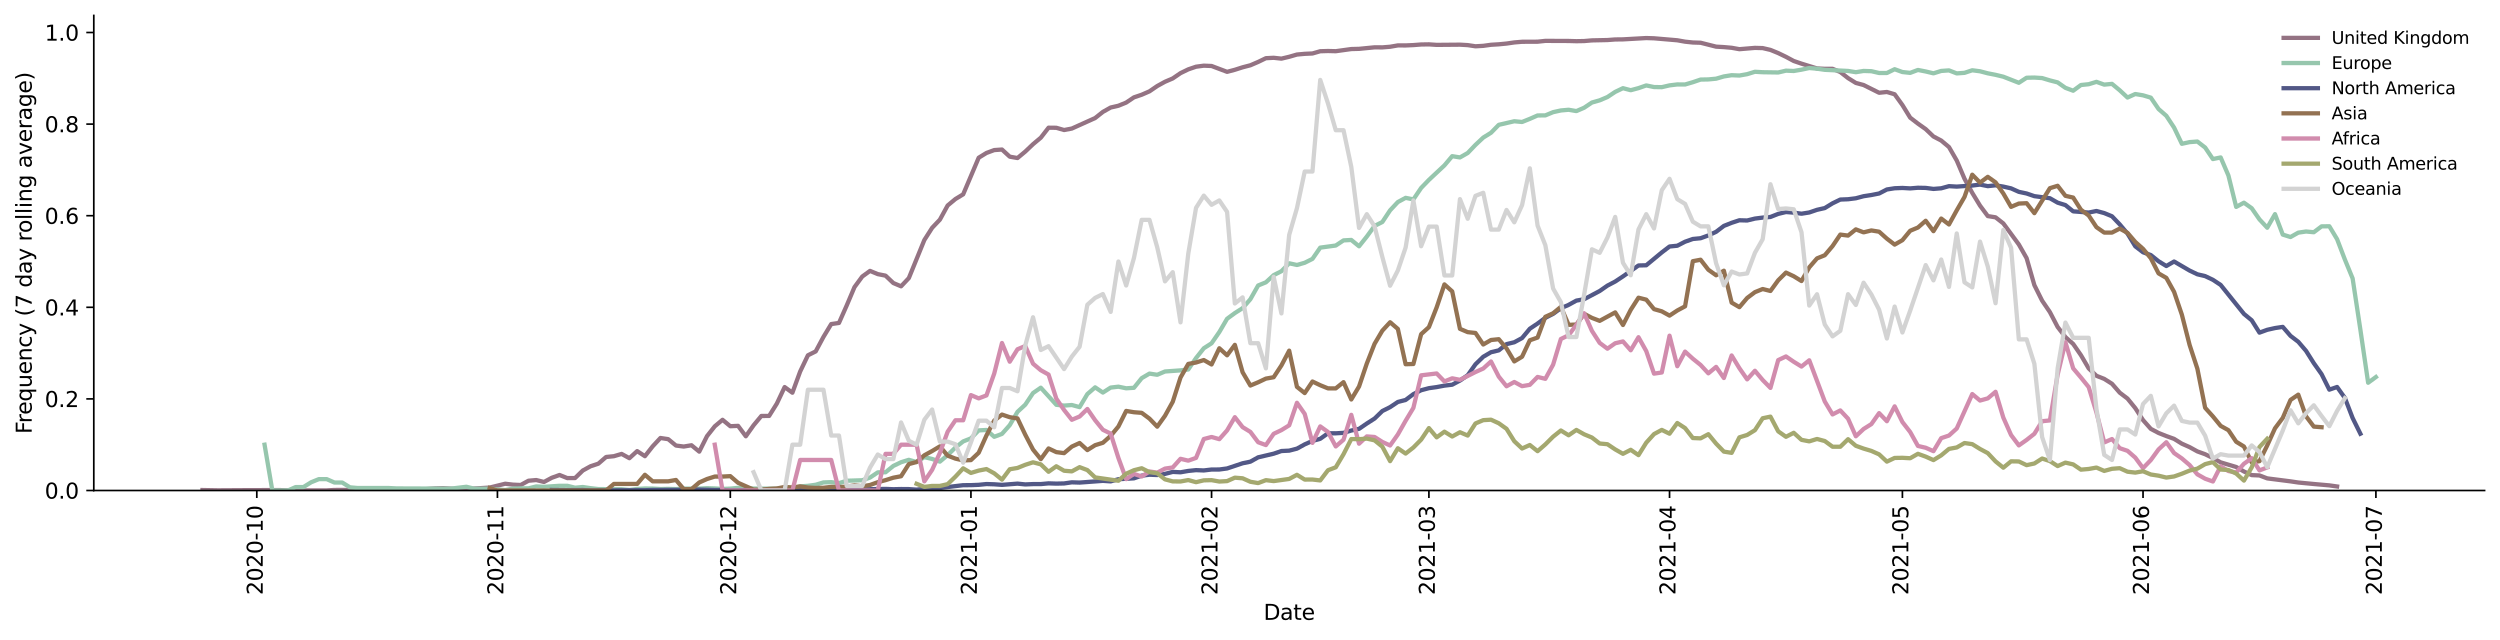 <?xml version="1.0" encoding="utf-8" standalone="no"?>
<!DOCTYPE svg PUBLIC "-//W3C//DTD SVG 1.1//EN"
  "http://www.w3.org/Graphics/SVG/1.1/DTD/svg11.dtd">
<svg height="298.621pt" version="1.1" viewBox="0 0 1166.981 298.621" width="1166.981pt" xmlns="http://www.w3.org/2000/svg" xmlns:xlink="http://www.w3.org/1999/xlink">
 <defs>
  <style type="text/css">*{stroke-linecap:butt;stroke-linejoin:round;}</style>
 </defs>
 <g id="figure_1">
  <g id="patch_1">
   <path d="M 0 298.621 
L 1166.981 298.621 
L 1166.981 0 
L 0 0 
z
" style="fill:#ffffff;"/>
  </g>
  <g id="axes_1">
   <g id="patch_2">
    <path d="M 43.781 228.96 
L 1159.781 228.96 
L 1159.781 7.2 
L 43.781 7.2 
z
" style="fill:#ffffff;"/>
   </g>
   <g id="matplotlib.axis_1">
    <g id="xtick_1">
     <g id="line2d_1">
      <defs>
       <path d="M 0 0 
L 0 3.5 
" id="mf40a1df644" style="stroke:#000000;stroke-width:0.8;"/>
      </defs>
      <g>
       <use style="stroke:#000000;stroke-width:0.8;" x="119.872" xlink:href="#mf40a1df644" y="228.96"/>
      </g>
     </g>
     <g id="text_1">
      <!-- 2020-10 -->
      <g transform="translate(122.632 277.743)rotate(-90)scale(0.1 -0.1)">
       <defs>
        <path d="M 1228 531 
L 3431 531 
L 3431 0 
L 469 0 
L 469 531 
Q 828 903 1448 1529 
Q 2069 2156 2228 2338 
Q 2531 2678 2651 2914 
Q 2772 3150 2772 3378 
Q 2772 3750 2511 3984 
Q 2250 4219 1831 4219 
Q 1534 4219 1204 4116 
Q 875 4013 500 3803 
L 500 4441 
Q 881 4594 1212 4672 
Q 1544 4750 1819 4750 
Q 2544 4750 2975 4387 
Q 3406 4025 3406 3419 
Q 3406 3131 3298 2873 
Q 3191 2616 2906 2266 
Q 2828 2175 2409 1742 
Q 1991 1309 1228 531 
z
" id="DejaVuSans-32" transform="scale(0.016)"/>
        <path d="M 2034 4250 
Q 1547 4250 1301 3770 
Q 1056 3291 1056 2328 
Q 1056 1369 1301 889 
Q 1547 409 2034 409 
Q 2525 409 2770 889 
Q 3016 1369 3016 2328 
Q 3016 3291 2770 3770 
Q 2525 4250 2034 4250 
z
M 2034 4750 
Q 2819 4750 3233 4129 
Q 3647 3509 3647 2328 
Q 3647 1150 3233 529 
Q 2819 -91 2034 -91 
Q 1250 -91 836 529 
Q 422 1150 422 2328 
Q 422 3509 836 4129 
Q 1250 4750 2034 4750 
z
" id="DejaVuSans-30" transform="scale(0.016)"/>
        <path d="M 313 2009 
L 1997 2009 
L 1997 1497 
L 313 1497 
L 313 2009 
z
" id="DejaVuSans-2d" transform="scale(0.016)"/>
        <path d="M 794 531 
L 1825 531 
L 1825 4091 
L 703 3866 
L 703 4441 
L 1819 4666 
L 2450 4666 
L 2450 531 
L 3481 531 
L 3481 0 
L 794 0 
L 794 531 
z
" id="DejaVuSans-31" transform="scale(0.016)"/>
       </defs>
       <use xlink:href="#DejaVuSans-32"/>
       <use x="63.623" xlink:href="#DejaVuSans-30"/>
       <use x="127.246" xlink:href="#DejaVuSans-32"/>
       <use x="190.869" xlink:href="#DejaVuSans-30"/>
       <use x="254.492" xlink:href="#DejaVuSans-2d"/>
       <use x="290.576" xlink:href="#DejaVuSans-31"/>
       <use x="354.199" xlink:href="#DejaVuSans-30"/>
      </g>
     </g>
    </g>
    <g id="xtick_2">
     <g id="line2d_2">
      <g>
       <use style="stroke:#000000;stroke-width:0.8;" x="232.197" xlink:href="#mf40a1df644" y="228.96"/>
      </g>
     </g>
     <g id="text_2">
      <!-- 2020-11 -->
      <g transform="translate(234.956 277.743)rotate(-90)scale(0.1 -0.1)">
       <use xlink:href="#DejaVuSans-32"/>
       <use x="63.623" xlink:href="#DejaVuSans-30"/>
       <use x="127.246" xlink:href="#DejaVuSans-32"/>
       <use x="190.869" xlink:href="#DejaVuSans-30"/>
       <use x="254.492" xlink:href="#DejaVuSans-2d"/>
       <use x="290.576" xlink:href="#DejaVuSans-31"/>
       <use x="354.199" xlink:href="#DejaVuSans-31"/>
      </g>
     </g>
    </g>
    <g id="xtick_3">
     <g id="line2d_3">
      <g>
       <use style="stroke:#000000;stroke-width:0.8;" x="340.898" xlink:href="#mf40a1df644" y="228.96"/>
      </g>
     </g>
     <g id="text_3">
      <!-- 2020-12 -->
      <g transform="translate(343.658 277.743)rotate(-90)scale(0.1 -0.1)">
       <use xlink:href="#DejaVuSans-32"/>
       <use x="63.623" xlink:href="#DejaVuSans-30"/>
       <use x="127.246" xlink:href="#DejaVuSans-32"/>
       <use x="190.869" xlink:href="#DejaVuSans-30"/>
       <use x="254.492" xlink:href="#DejaVuSans-2d"/>
       <use x="290.576" xlink:href="#DejaVuSans-31"/>
       <use x="354.199" xlink:href="#DejaVuSans-32"/>
      </g>
     </g>
    </g>
    <g id="xtick_4">
     <g id="line2d_4">
      <g>
       <use style="stroke:#000000;stroke-width:0.8;" x="453.223" xlink:href="#mf40a1df644" y="228.96"/>
      </g>
     </g>
     <g id="text_4">
      <!-- 2021-01 -->
      <g transform="translate(455.982 277.743)rotate(-90)scale(0.1 -0.1)">
       <use xlink:href="#DejaVuSans-32"/>
       <use x="63.623" xlink:href="#DejaVuSans-30"/>
       <use x="127.246" xlink:href="#DejaVuSans-32"/>
       <use x="190.869" xlink:href="#DejaVuSans-31"/>
       <use x="254.492" xlink:href="#DejaVuSans-2d"/>
       <use x="290.576" xlink:href="#DejaVuSans-30"/>
       <use x="354.199" xlink:href="#DejaVuSans-31"/>
      </g>
     </g>
    </g>
    <g id="xtick_5">
     <g id="line2d_5">
      <g>
       <use style="stroke:#000000;stroke-width:0.8;" x="565.547" xlink:href="#mf40a1df644" y="228.96"/>
      </g>
     </g>
     <g id="text_5">
      <!-- 2021-02 -->
      <g transform="translate(568.307 277.743)rotate(-90)scale(0.1 -0.1)">
       <use xlink:href="#DejaVuSans-32"/>
       <use x="63.623" xlink:href="#DejaVuSans-30"/>
       <use x="127.246" xlink:href="#DejaVuSans-32"/>
       <use x="190.869" xlink:href="#DejaVuSans-31"/>
       <use x="254.492" xlink:href="#DejaVuSans-2d"/>
       <use x="290.576" xlink:href="#DejaVuSans-30"/>
       <use x="354.199" xlink:href="#DejaVuSans-32"/>
      </g>
     </g>
    </g>
    <g id="xtick_6">
     <g id="line2d_6">
      <g>
       <use style="stroke:#000000;stroke-width:0.8;" x="667.002" xlink:href="#mf40a1df644" y="228.96"/>
      </g>
     </g>
     <g id="text_6">
      <!-- 2021-03 -->
      <g transform="translate(669.761 277.743)rotate(-90)scale(0.1 -0.1)">
       <defs>
        <path d="M 2597 2516 
Q 3050 2419 3304 2112 
Q 3559 1806 3559 1356 
Q 3559 666 3084 287 
Q 2609 -91 1734 -91 
Q 1441 -91 1130 -33 
Q 819 25 488 141 
L 488 750 
Q 750 597 1062 519 
Q 1375 441 1716 441 
Q 2309 441 2620 675 
Q 2931 909 2931 1356 
Q 2931 1769 2642 2001 
Q 2353 2234 1838 2234 
L 1294 2234 
L 1294 2753 
L 1863 2753 
Q 2328 2753 2575 2939 
Q 2822 3125 2822 3475 
Q 2822 3834 2567 4026 
Q 2313 4219 1838 4219 
Q 1578 4219 1281 4162 
Q 984 4106 628 3988 
L 628 4550 
Q 988 4650 1302 4700 
Q 1616 4750 1894 4750 
Q 2613 4750 3031 4423 
Q 3450 4097 3450 3541 
Q 3450 3153 3228 2886 
Q 3006 2619 2597 2516 
z
" id="DejaVuSans-33" transform="scale(0.016)"/>
       </defs>
       <use xlink:href="#DejaVuSans-32"/>
       <use x="63.623" xlink:href="#DejaVuSans-30"/>
       <use x="127.246" xlink:href="#DejaVuSans-32"/>
       <use x="190.869" xlink:href="#DejaVuSans-31"/>
       <use x="254.492" xlink:href="#DejaVuSans-2d"/>
       <use x="290.576" xlink:href="#DejaVuSans-30"/>
       <use x="354.199" xlink:href="#DejaVuSans-33"/>
      </g>
     </g>
    </g>
    <g id="xtick_7">
     <g id="line2d_7">
      <g>
       <use style="stroke:#000000;stroke-width:0.8;" x="779.327" xlink:href="#mf40a1df644" y="228.96"/>
      </g>
     </g>
     <g id="text_7">
      <!-- 2021-04 -->
      <g transform="translate(782.086 277.743)rotate(-90)scale(0.1 -0.1)">
       <defs>
        <path d="M 2419 4116 
L 825 1625 
L 2419 1625 
L 2419 4116 
z
M 2253 4666 
L 3047 4666 
L 3047 1625 
L 3713 1625 
L 3713 1100 
L 3047 1100 
L 3047 0 
L 2419 0 
L 2419 1100 
L 313 1100 
L 313 1709 
L 2253 4666 
z
" id="DejaVuSans-34" transform="scale(0.016)"/>
       </defs>
       <use xlink:href="#DejaVuSans-32"/>
       <use x="63.623" xlink:href="#DejaVuSans-30"/>
       <use x="127.246" xlink:href="#DejaVuSans-32"/>
       <use x="190.869" xlink:href="#DejaVuSans-31"/>
       <use x="254.492" xlink:href="#DejaVuSans-2d"/>
       <use x="290.576" xlink:href="#DejaVuSans-30"/>
       <use x="354.199" xlink:href="#DejaVuSans-34"/>
      </g>
     </g>
    </g>
    <g id="xtick_8">
     <g id="line2d_8">
      <g>
       <use style="stroke:#000000;stroke-width:0.8;" x="888.028" xlink:href="#mf40a1df644" y="228.96"/>
      </g>
     </g>
     <g id="text_8">
      <!-- 2021-05 -->
      <g transform="translate(890.787 277.743)rotate(-90)scale(0.1 -0.1)">
       <defs>
        <path d="M 691 4666 
L 3169 4666 
L 3169 4134 
L 1269 4134 
L 1269 2991 
Q 1406 3038 1543 3061 
Q 1681 3084 1819 3084 
Q 2600 3084 3056 2656 
Q 3513 2228 3513 1497 
Q 3513 744 3044 326 
Q 2575 -91 1722 -91 
Q 1428 -91 1123 -41 
Q 819 9 494 109 
L 494 744 
Q 775 591 1075 516 
Q 1375 441 1709 441 
Q 2250 441 2565 725 
Q 2881 1009 2881 1497 
Q 2881 1984 2565 2268 
Q 2250 2553 1709 2553 
Q 1456 2553 1204 2497 
Q 953 2441 691 2322 
L 691 4666 
z
" id="DejaVuSans-35" transform="scale(0.016)"/>
       </defs>
       <use xlink:href="#DejaVuSans-32"/>
       <use x="63.623" xlink:href="#DejaVuSans-30"/>
       <use x="127.246" xlink:href="#DejaVuSans-32"/>
       <use x="190.869" xlink:href="#DejaVuSans-31"/>
       <use x="254.492" xlink:href="#DejaVuSans-2d"/>
       <use x="290.576" xlink:href="#DejaVuSans-30"/>
       <use x="354.199" xlink:href="#DejaVuSans-35"/>
      </g>
     </g>
    </g>
    <g id="xtick_9">
     <g id="line2d_9">
      <g>
       <use style="stroke:#000000;stroke-width:0.8;" x="1000.353" xlink:href="#mf40a1df644" y="228.96"/>
      </g>
     </g>
     <g id="text_9">
      <!-- 2021-06 -->
      <g transform="translate(1003.112 277.743)rotate(-90)scale(0.1 -0.1)">
       <defs>
        <path d="M 2113 2584 
Q 1688 2584 1439 2293 
Q 1191 2003 1191 1497 
Q 1191 994 1439 701 
Q 1688 409 2113 409 
Q 2538 409 2786 701 
Q 3034 994 3034 1497 
Q 3034 2003 2786 2293 
Q 2538 2584 2113 2584 
z
M 3366 4563 
L 3366 3988 
Q 3128 4100 2886 4159 
Q 2644 4219 2406 4219 
Q 1781 4219 1451 3797 
Q 1122 3375 1075 2522 
Q 1259 2794 1537 2939 
Q 1816 3084 2150 3084 
Q 2853 3084 3261 2657 
Q 3669 2231 3669 1497 
Q 3669 778 3244 343 
Q 2819 -91 2113 -91 
Q 1303 -91 875 529 
Q 447 1150 447 2328 
Q 447 3434 972 4092 
Q 1497 4750 2381 4750 
Q 2619 4750 2861 4703 
Q 3103 4656 3366 4563 
z
" id="DejaVuSans-36" transform="scale(0.016)"/>
       </defs>
       <use xlink:href="#DejaVuSans-32"/>
       <use x="63.623" xlink:href="#DejaVuSans-30"/>
       <use x="127.246" xlink:href="#DejaVuSans-32"/>
       <use x="190.869" xlink:href="#DejaVuSans-31"/>
       <use x="254.492" xlink:href="#DejaVuSans-2d"/>
       <use x="290.576" xlink:href="#DejaVuSans-30"/>
       <use x="354.199" xlink:href="#DejaVuSans-36"/>
      </g>
     </g>
    </g>
    <g id="xtick_10">
     <g id="line2d_10">
      <g>
       <use style="stroke:#000000;stroke-width:0.8;" x="1109.054" xlink:href="#mf40a1df644" y="228.96"/>
      </g>
     </g>
     <g id="text_10">
      <!-- 2021-07 -->
      <g transform="translate(1111.813 277.743)rotate(-90)scale(0.1 -0.1)">
       <defs>
        <path d="M 525 4666 
L 3525 4666 
L 3525 4397 
L 1831 0 
L 1172 0 
L 2766 4134 
L 525 4134 
L 525 4666 
z
" id="DejaVuSans-37" transform="scale(0.016)"/>
       </defs>
       <use xlink:href="#DejaVuSans-32"/>
       <use x="63.623" xlink:href="#DejaVuSans-30"/>
       <use x="127.246" xlink:href="#DejaVuSans-32"/>
       <use x="190.869" xlink:href="#DejaVuSans-31"/>
       <use x="254.492" xlink:href="#DejaVuSans-2d"/>
       <use x="290.576" xlink:href="#DejaVuSans-30"/>
       <use x="354.199" xlink:href="#DejaVuSans-37"/>
      </g>
     </g>
    </g>
    <g id="text_11">
     <!-- Date -->
     <g transform="translate(589.83 289.341)scale(0.1 -0.1)">
      <defs>
       <path d="M 1259 4147 
L 1259 519 
L 2022 519 
Q 2988 519 3436 956 
Q 3884 1394 3884 2338 
Q 3884 3275 3436 3711 
Q 2988 4147 2022 4147 
L 1259 4147 
z
M 628 4666 
L 1925 4666 
Q 3281 4666 3915 4102 
Q 4550 3538 4550 2338 
Q 4550 1131 3912 565 
Q 3275 0 1925 0 
L 628 0 
L 628 4666 
z
" id="DejaVuSans-44" transform="scale(0.016)"/>
       <path d="M 2194 1759 
Q 1497 1759 1228 1600 
Q 959 1441 959 1056 
Q 959 750 1161 570 
Q 1363 391 1709 391 
Q 2188 391 2477 730 
Q 2766 1069 2766 1631 
L 2766 1759 
L 2194 1759 
z
M 3341 1997 
L 3341 0 
L 2766 0 
L 2766 531 
Q 2569 213 2275 61 
Q 1981 -91 1556 -91 
Q 1019 -91 701 211 
Q 384 513 384 1019 
Q 384 1609 779 1909 
Q 1175 2209 1959 2209 
L 2766 2209 
L 2766 2266 
Q 2766 2663 2505 2880 
Q 2244 3097 1772 3097 
Q 1472 3097 1187 3025 
Q 903 2953 641 2809 
L 641 3341 
Q 956 3463 1253 3523 
Q 1550 3584 1831 3584 
Q 2591 3584 2966 3190 
Q 3341 2797 3341 1997 
z
" id="DejaVuSans-61" transform="scale(0.016)"/>
       <path d="M 1172 4494 
L 1172 3500 
L 2356 3500 
L 2356 3053 
L 1172 3053 
L 1172 1153 
Q 1172 725 1289 603 
Q 1406 481 1766 481 
L 2356 481 
L 2356 0 
L 1766 0 
Q 1100 0 847 248 
Q 594 497 594 1153 
L 594 3053 
L 172 3053 
L 172 3500 
L 594 3500 
L 594 4494 
L 1172 4494 
z
" id="DejaVuSans-74" transform="scale(0.016)"/>
       <path d="M 3597 1894 
L 3597 1613 
L 953 1613 
Q 991 1019 1311 708 
Q 1631 397 2203 397 
Q 2534 397 2845 478 
Q 3156 559 3463 722 
L 3463 178 
Q 3153 47 2828 -22 
Q 2503 -91 2169 -91 
Q 1331 -91 842 396 
Q 353 884 353 1716 
Q 353 2575 817 3079 
Q 1281 3584 2069 3584 
Q 2775 3584 3186 3129 
Q 3597 2675 3597 1894 
z
M 3022 2063 
Q 3016 2534 2758 2815 
Q 2500 3097 2075 3097 
Q 1594 3097 1305 2825 
Q 1016 2553 972 2059 
L 3022 2063 
z
" id="DejaVuSans-65" transform="scale(0.016)"/>
      </defs>
      <use xlink:href="#DejaVuSans-44"/>
      <use x="77.002" xlink:href="#DejaVuSans-61"/>
      <use x="138.281" xlink:href="#DejaVuSans-74"/>
      <use x="177.49" xlink:href="#DejaVuSans-65"/>
     </g>
    </g>
   </g>
   <g id="matplotlib.axis_2">
    <g id="ytick_1">
     <g id="line2d_11">
      <defs>
       <path d="M 0 0 
L -3.5 0 
" id="m9c9e91bfc7" style="stroke:#000000;stroke-width:0.8;"/>
      </defs>
      <g>
       <use style="stroke:#000000;stroke-width:0.8;" x="43.781" xlink:href="#m9c9e91bfc7" y="228.96"/>
      </g>
     </g>
     <g id="text_12">
      <!-- 0.0 -->
      <g transform="translate(20.878 232.759)scale(0.1 -0.1)">
       <defs>
        <path d="M 684 794 
L 1344 794 
L 1344 0 
L 684 0 
L 684 794 
z
" id="DejaVuSans-2e" transform="scale(0.016)"/>
       </defs>
       <use xlink:href="#DejaVuSans-30"/>
       <use x="63.623" xlink:href="#DejaVuSans-2e"/>
       <use x="95.41" xlink:href="#DejaVuSans-30"/>
      </g>
     </g>
    </g>
    <g id="ytick_2">
     <g id="line2d_12">
      <g>
       <use style="stroke:#000000;stroke-width:0.8;" x="43.781" xlink:href="#m9c9e91bfc7" y="186.203"/>
      </g>
     </g>
     <g id="text_13">
      <!-- 0.2 -->
      <g transform="translate(20.878 190.002)scale(0.1 -0.1)">
       <use xlink:href="#DejaVuSans-30"/>
       <use x="63.623" xlink:href="#DejaVuSans-2e"/>
       <use x="95.41" xlink:href="#DejaVuSans-32"/>
      </g>
     </g>
    </g>
    <g id="ytick_3">
     <g id="line2d_13">
      <g>
       <use style="stroke:#000000;stroke-width:0.8;" x="43.781" xlink:href="#m9c9e91bfc7" y="143.446"/>
      </g>
     </g>
     <g id="text_14">
      <!-- 0.4 -->
      <g transform="translate(20.878 147.245)scale(0.1 -0.1)">
       <use xlink:href="#DejaVuSans-30"/>
       <use x="63.623" xlink:href="#DejaVuSans-2e"/>
       <use x="95.41" xlink:href="#DejaVuSans-34"/>
      </g>
     </g>
    </g>
    <g id="ytick_4">
     <g id="line2d_14">
      <g>
       <use style="stroke:#000000;stroke-width:0.8;" x="43.781" xlink:href="#m9c9e91bfc7" y="100.688"/>
      </g>
     </g>
     <g id="text_15">
      <!-- 0.6 -->
      <g transform="translate(20.878 104.488)scale(0.1 -0.1)">
       <use xlink:href="#DejaVuSans-30"/>
       <use x="63.623" xlink:href="#DejaVuSans-2e"/>
       <use x="95.41" xlink:href="#DejaVuSans-36"/>
      </g>
     </g>
    </g>
    <g id="ytick_5">
     <g id="line2d_15">
      <g>
       <use style="stroke:#000000;stroke-width:0.8;" x="43.781" xlink:href="#m9c9e91bfc7" y="57.931"/>
      </g>
     </g>
     <g id="text_16">
      <!-- 0.8 -->
      <g transform="translate(20.878 61.731)scale(0.1 -0.1)">
       <defs>
        <path d="M 2034 2216 
Q 1584 2216 1326 1975 
Q 1069 1734 1069 1313 
Q 1069 891 1326 650 
Q 1584 409 2034 409 
Q 2484 409 2743 651 
Q 3003 894 3003 1313 
Q 3003 1734 2745 1975 
Q 2488 2216 2034 2216 
z
M 1403 2484 
Q 997 2584 770 2862 
Q 544 3141 544 3541 
Q 544 4100 942 4425 
Q 1341 4750 2034 4750 
Q 2731 4750 3128 4425 
Q 3525 4100 3525 3541 
Q 3525 3141 3298 2862 
Q 3072 2584 2669 2484 
Q 3125 2378 3379 2068 
Q 3634 1759 3634 1313 
Q 3634 634 3220 271 
Q 2806 -91 2034 -91 
Q 1263 -91 848 271 
Q 434 634 434 1313 
Q 434 1759 690 2068 
Q 947 2378 1403 2484 
z
M 1172 3481 
Q 1172 3119 1398 2916 
Q 1625 2713 2034 2713 
Q 2441 2713 2670 2916 
Q 2900 3119 2900 3481 
Q 2900 3844 2670 4047 
Q 2441 4250 2034 4250 
Q 1625 4250 1398 4047 
Q 1172 3844 1172 3481 
z
" id="DejaVuSans-38" transform="scale(0.016)"/>
       </defs>
       <use xlink:href="#DejaVuSans-30"/>
       <use x="63.623" xlink:href="#DejaVuSans-2e"/>
       <use x="95.41" xlink:href="#DejaVuSans-38"/>
      </g>
     </g>
    </g>
    <g id="ytick_6">
     <g id="line2d_16">
      <g>
       <use style="stroke:#000000;stroke-width:0.8;" x="43.781" xlink:href="#m9c9e91bfc7" y="15.174"/>
      </g>
     </g>
     <g id="text_17">
      <!-- 1.0 -->
      <g transform="translate(20.878 18.973)scale(0.1 -0.1)">
       <use xlink:href="#DejaVuSans-31"/>
       <use x="63.623" xlink:href="#DejaVuSans-2e"/>
       <use x="95.41" xlink:href="#DejaVuSans-30"/>
      </g>
     </g>
    </g>
    <g id="text_18">
     <!-- Frequency (7 day rolling average) -->
     <g transform="translate(14.798 202.529)rotate(-90)scale(0.1 -0.1)">
      <defs>
       <path d="M 628 4666 
L 3309 4666 
L 3309 4134 
L 1259 4134 
L 1259 2759 
L 3109 2759 
L 3109 2228 
L 1259 2228 
L 1259 0 
L 628 0 
L 628 4666 
z
" id="DejaVuSans-46" transform="scale(0.016)"/>
       <path d="M 2631 2963 
Q 2534 3019 2420 3045 
Q 2306 3072 2169 3072 
Q 1681 3072 1420 2755 
Q 1159 2438 1159 1844 
L 1159 0 
L 581 0 
L 581 3500 
L 1159 3500 
L 1159 2956 
Q 1341 3275 1631 3429 
Q 1922 3584 2338 3584 
Q 2397 3584 2469 3576 
Q 2541 3569 2628 3553 
L 2631 2963 
z
" id="DejaVuSans-72" transform="scale(0.016)"/>
       <path d="M 947 1747 
Q 947 1113 1208 752 
Q 1469 391 1925 391 
Q 2381 391 2643 752 
Q 2906 1113 2906 1747 
Q 2906 2381 2643 2742 
Q 2381 3103 1925 3103 
Q 1469 3103 1208 2742 
Q 947 2381 947 1747 
z
M 2906 525 
Q 2725 213 2448 61 
Q 2172 -91 1784 -91 
Q 1150 -91 751 415 
Q 353 922 353 1747 
Q 353 2572 751 3078 
Q 1150 3584 1784 3584 
Q 2172 3584 2448 3432 
Q 2725 3281 2906 2969 
L 2906 3500 
L 3481 3500 
L 3481 -1331 
L 2906 -1331 
L 2906 525 
z
" id="DejaVuSans-71" transform="scale(0.016)"/>
       <path d="M 544 1381 
L 544 3500 
L 1119 3500 
L 1119 1403 
Q 1119 906 1312 657 
Q 1506 409 1894 409 
Q 2359 409 2629 706 
Q 2900 1003 2900 1516 
L 2900 3500 
L 3475 3500 
L 3475 0 
L 2900 0 
L 2900 538 
Q 2691 219 2414 64 
Q 2138 -91 1772 -91 
Q 1169 -91 856 284 
Q 544 659 544 1381 
z
M 1991 3584 
L 1991 3584 
z
" id="DejaVuSans-75" transform="scale(0.016)"/>
       <path d="M 3513 2113 
L 3513 0 
L 2938 0 
L 2938 2094 
Q 2938 2591 2744 2837 
Q 2550 3084 2163 3084 
Q 1697 3084 1428 2787 
Q 1159 2491 1159 1978 
L 1159 0 
L 581 0 
L 581 3500 
L 1159 3500 
L 1159 2956 
Q 1366 3272 1645 3428 
Q 1925 3584 2291 3584 
Q 2894 3584 3203 3211 
Q 3513 2838 3513 2113 
z
" id="DejaVuSans-6e" transform="scale(0.016)"/>
       <path d="M 3122 3366 
L 3122 2828 
Q 2878 2963 2633 3030 
Q 2388 3097 2138 3097 
Q 1578 3097 1268 2742 
Q 959 2388 959 1747 
Q 959 1106 1268 751 
Q 1578 397 2138 397 
Q 2388 397 2633 464 
Q 2878 531 3122 666 
L 3122 134 
Q 2881 22 2623 -34 
Q 2366 -91 2075 -91 
Q 1284 -91 818 406 
Q 353 903 353 1747 
Q 353 2603 823 3093 
Q 1294 3584 2113 3584 
Q 2378 3584 2631 3529 
Q 2884 3475 3122 3366 
z
" id="DejaVuSans-63" transform="scale(0.016)"/>
       <path d="M 2059 -325 
Q 1816 -950 1584 -1140 
Q 1353 -1331 966 -1331 
L 506 -1331 
L 506 -850 
L 844 -850 
Q 1081 -850 1212 -737 
Q 1344 -625 1503 -206 
L 1606 56 
L 191 3500 
L 800 3500 
L 1894 763 
L 2988 3500 
L 3597 3500 
L 2059 -325 
z
" id="DejaVuSans-79" transform="scale(0.016)"/>
       <path id="DejaVuSans-20" transform="scale(0.016)"/>
       <path d="M 1984 4856 
Q 1566 4138 1362 3434 
Q 1159 2731 1159 2009 
Q 1159 1288 1364 580 
Q 1569 -128 1984 -844 
L 1484 -844 
Q 1016 -109 783 600 
Q 550 1309 550 2009 
Q 550 2706 781 3412 
Q 1013 4119 1484 4856 
L 1984 4856 
z
" id="DejaVuSans-28" transform="scale(0.016)"/>
       <path d="M 2906 2969 
L 2906 4863 
L 3481 4863 
L 3481 0 
L 2906 0 
L 2906 525 
Q 2725 213 2448 61 
Q 2172 -91 1784 -91 
Q 1150 -91 751 415 
Q 353 922 353 1747 
Q 353 2572 751 3078 
Q 1150 3584 1784 3584 
Q 2172 3584 2448 3432 
Q 2725 3281 2906 2969 
z
M 947 1747 
Q 947 1113 1208 752 
Q 1469 391 1925 391 
Q 2381 391 2643 752 
Q 2906 1113 2906 1747 
Q 2906 2381 2643 2742 
Q 2381 3103 1925 3103 
Q 1469 3103 1208 2742 
Q 947 2381 947 1747 
z
" id="DejaVuSans-64" transform="scale(0.016)"/>
       <path d="M 1959 3097 
Q 1497 3097 1228 2736 
Q 959 2375 959 1747 
Q 959 1119 1226 758 
Q 1494 397 1959 397 
Q 2419 397 2687 759 
Q 2956 1122 2956 1747 
Q 2956 2369 2687 2733 
Q 2419 3097 1959 3097 
z
M 1959 3584 
Q 2709 3584 3137 3096 
Q 3566 2609 3566 1747 
Q 3566 888 3137 398 
Q 2709 -91 1959 -91 
Q 1206 -91 779 398 
Q 353 888 353 1747 
Q 353 2609 779 3096 
Q 1206 3584 1959 3584 
z
" id="DejaVuSans-6f" transform="scale(0.016)"/>
       <path d="M 603 4863 
L 1178 4863 
L 1178 0 
L 603 0 
L 603 4863 
z
" id="DejaVuSans-6c" transform="scale(0.016)"/>
       <path d="M 603 3500 
L 1178 3500 
L 1178 0 
L 603 0 
L 603 3500 
z
M 603 4863 
L 1178 4863 
L 1178 4134 
L 603 4134 
L 603 4863 
z
" id="DejaVuSans-69" transform="scale(0.016)"/>
       <path d="M 2906 1791 
Q 2906 2416 2648 2759 
Q 2391 3103 1925 3103 
Q 1463 3103 1205 2759 
Q 947 2416 947 1791 
Q 947 1169 1205 825 
Q 1463 481 1925 481 
Q 2391 481 2648 825 
Q 2906 1169 2906 1791 
z
M 3481 434 
Q 3481 -459 3084 -895 
Q 2688 -1331 1869 -1331 
Q 1566 -1331 1297 -1286 
Q 1028 -1241 775 -1147 
L 775 -588 
Q 1028 -725 1275 -790 
Q 1522 -856 1778 -856 
Q 2344 -856 2625 -561 
Q 2906 -266 2906 331 
L 2906 616 
Q 2728 306 2450 153 
Q 2172 0 1784 0 
Q 1141 0 747 490 
Q 353 981 353 1791 
Q 353 2603 747 3093 
Q 1141 3584 1784 3584 
Q 2172 3584 2450 3431 
Q 2728 3278 2906 2969 
L 2906 3500 
L 3481 3500 
L 3481 434 
z
" id="DejaVuSans-67" transform="scale(0.016)"/>
       <path d="M 191 3500 
L 800 3500 
L 1894 563 
L 2988 3500 
L 3597 3500 
L 2284 0 
L 1503 0 
L 191 3500 
z
" id="DejaVuSans-76" transform="scale(0.016)"/>
       <path d="M 513 4856 
L 1013 4856 
Q 1481 4119 1714 3412 
Q 1947 2706 1947 2009 
Q 1947 1309 1714 600 
Q 1481 -109 1013 -844 
L 513 -844 
Q 928 -128 1133 580 
Q 1338 1288 1338 2009 
Q 1338 2731 1133 3434 
Q 928 4138 513 4856 
z
" id="DejaVuSans-29" transform="scale(0.016)"/>
      </defs>
      <use xlink:href="#DejaVuSans-46"/>
      <use x="50.27" xlink:href="#DejaVuSans-72"/>
      <use x="89.133" xlink:href="#DejaVuSans-65"/>
      <use x="150.656" xlink:href="#DejaVuSans-71"/>
      <use x="214.133" xlink:href="#DejaVuSans-75"/>
      <use x="277.512" xlink:href="#DejaVuSans-65"/>
      <use x="339.035" xlink:href="#DejaVuSans-6e"/>
      <use x="402.414" xlink:href="#DejaVuSans-63"/>
      <use x="457.395" xlink:href="#DejaVuSans-79"/>
      <use x="516.574" xlink:href="#DejaVuSans-20"/>
      <use x="548.361" xlink:href="#DejaVuSans-28"/>
      <use x="587.375" xlink:href="#DejaVuSans-37"/>
      <use x="650.998" xlink:href="#DejaVuSans-20"/>
      <use x="682.785" xlink:href="#DejaVuSans-64"/>
      <use x="746.262" xlink:href="#DejaVuSans-61"/>
      <use x="807.541" xlink:href="#DejaVuSans-79"/>
      <use x="866.721" xlink:href="#DejaVuSans-20"/>
      <use x="898.508" xlink:href="#DejaVuSans-72"/>
      <use x="937.371" xlink:href="#DejaVuSans-6f"/>
      <use x="998.553" xlink:href="#DejaVuSans-6c"/>
      <use x="1026.336" xlink:href="#DejaVuSans-6c"/>
      <use x="1054.119" xlink:href="#DejaVuSans-69"/>
      <use x="1081.902" xlink:href="#DejaVuSans-6e"/>
      <use x="1145.281" xlink:href="#DejaVuSans-67"/>
      <use x="1208.758" xlink:href="#DejaVuSans-20"/>
      <use x="1240.545" xlink:href="#DejaVuSans-61"/>
      <use x="1301.824" xlink:href="#DejaVuSans-76"/>
      <use x="1361.004" xlink:href="#DejaVuSans-65"/>
      <use x="1422.527" xlink:href="#DejaVuSans-72"/>
      <use x="1463.641" xlink:href="#DejaVuSans-61"/>
      <use x="1524.92" xlink:href="#DejaVuSans-67"/>
      <use x="1588.396" xlink:href="#DejaVuSans-65"/>
      <use x="1649.92" xlink:href="#DejaVuSans-29"/>
     </g>
    </g>
   </g>
   <g id="line2d_17">
    <path clip-path="url(#pa040f5767c)" d="M 94.509 228.744 
L 101.755 228.881 
L 116.249 228.79 
L 130.742 228.761 
L 134.366 228.931 
L 145.236 228.911 
L 152.483 228.911 
L 156.106 228.717 
L 170.599 228.69 
L 174.223 228.884 
L 188.716 228.96 
L 192.34 228.694 
L 195.963 228.547 
L 203.21 227.996 
L 206.833 227.884 
L 217.703 228.565 
L 221.327 228.052 
L 228.573 227.592 
L 235.82 225.804 
L 239.444 226.226 
L 243.067 226.392 
L 246.69 224.402 
L 250.314 224.081 
L 253.937 224.976 
L 257.56 223.027 
L 261.184 221.723 
L 264.807 223.173 
L 268.431 223.149 
L 272.054 219.629 
L 275.677 217.642 
L 279.301 216.445 
L 282.924 213.316 
L 286.547 212.954 
L 290.171 211.887 
L 293.794 213.878 
L 297.418 210.572 
L 301.041 212.941 
L 304.664 208.337 
L 308.288 204.45 
L 311.911 204.994 
L 315.534 207.978 
L 319.158 208.442 
L 322.781 207.843 
L 326.405 210.819 
L 330.028 203.585 
L 333.651 199.004 
L 337.275 195.966 
L 340.898 198.956 
L 344.522 198.786 
L 348.145 203.646 
L 351.768 198.519 
L 355.392 194.169 
L 359.015 194.164 
L 362.638 188.361 
L 366.262 180.683 
L 369.885 183.313 
L 373.509 173.426 
L 377.132 165.852 
L 380.755 164.038 
L 384.379 157.278 
L 388.002 151.276 
L 391.625 150.746 
L 395.249 142.564 
L 398.872 134.012 
L 402.496 129.082 
L 406.119 126.45 
L 409.742 127.955 
L 413.366 128.67 
L 416.989 132.114 
L 420.612 133.644 
L 424.236 129.808 
L 431.483 112.026 
L 435.106 106.354 
L 438.729 102.537 
L 442.353 95.92 
L 445.976 92.91 
L 449.599 90.712 
L 456.846 73.628 
L 460.47 71.401 
L 464.093 70.058 
L 467.716 69.8 
L 471.34 73.134 
L 474.963 73.768 
L 478.586 70.757 
L 482.21 67.312 
L 485.833 64.277 
L 489.457 59.608 
L 493.08 59.65 
L 496.703 60.697 
L 500.327 60.005 
L 511.197 55.106 
L 514.82 52.234 
L 518.444 50.192 
L 522.067 49.357 
L 525.69 47.881 
L 529.314 45.449 
L 532.937 44.219 
L 536.56 42.64 
L 540.184 40.158 
L 543.807 38.168 
L 547.431 36.61 
L 551.054 34.138 
L 554.677 32.377 
L 558.301 31.139 
L 561.924 30.657 
L 565.547 30.802 
L 572.794 33.534 
L 576.418 32.574 
L 580.041 31.418 
L 583.664 30.471 
L 587.288 28.914 
L 590.911 27.166 
L 594.534 26.98 
L 598.158 27.369 
L 601.781 26.506 
L 605.405 25.459 
L 609.028 25.128 
L 612.651 24.961 
L 616.275 23.917 
L 619.898 23.809 
L 623.522 23.899 
L 630.768 22.896 
L 634.392 22.801 
L 641.638 22.09 
L 645.262 22.117 
L 648.885 21.827 
L 652.509 21.197 
L 656.132 21.208 
L 659.755 21.045 
L 663.379 20.766 
L 667.002 20.706 
L 670.625 20.951 
L 681.496 20.855 
L 685.119 21.06 
L 688.742 21.608 
L 692.366 21.401 
L 695.989 20.899 
L 699.612 20.679 
L 703.236 20.333 
L 706.859 19.806 
L 710.483 19.5 
L 717.729 19.464 
L 721.353 19.076 
L 732.223 19.123 
L 735.846 19.227 
L 739.47 19.162 
L 743.093 18.85 
L 750.34 18.694 
L 753.963 18.42 
L 757.586 18.376 
L 768.457 17.76 
L 772.08 17.877 
L 782.95 18.804 
L 786.573 19.452 
L 790.197 19.837 
L 793.82 19.949 
L 801.067 21.778 
L 804.69 21.985 
L 808.314 22.308 
L 811.937 22.959 
L 819.184 22.352 
L 822.807 22.451 
L 826.431 23.294 
L 830.054 24.778 
L 833.677 26.529 
L 837.301 28.471 
L 840.924 29.713 
L 848.171 31.945 
L 851.794 32.124 
L 855.418 32.118 
L 859.041 33.617 
L 862.664 36.46 
L 866.288 38.711 
L 869.911 39.689 
L 877.158 43.305 
L 880.781 42.933 
L 884.405 44.005 
L 888.028 49.024 
L 891.651 54.914 
L 895.275 57.704 
L 898.898 60.267 
L 902.522 63.709 
L 906.145 65.608 
L 909.768 68.646 
L 913.392 74.94 
L 917.015 83.432 
L 920.638 90.04 
L 924.262 95.993 
L 927.885 100.868 
L 931.509 101.446 
L 935.132 104.286 
L 942.379 114.131 
L 946.002 120.5 
L 949.625 133.092 
L 953.249 140.353 
L 956.872 145.685 
L 960.496 152.635 
L 964.119 157.326 
L 967.742 160.557 
L 971.366 165.795 
L 974.989 171.966 
L 978.612 175.427 
L 982.236 176.858 
L 985.859 179.14 
L 989.483 183.302 
L 993.106 186.053 
L 996.729 190.505 
L 1000.353 196.093 
L 1003.976 200.188 
L 1007.599 202.107 
L 1011.223 203.548 
L 1014.846 204.858 
L 1018.47 207.108 
L 1022.093 208.714 
L 1025.716 210.714 
L 1029.34 212.027 
L 1032.963 213.803 
L 1036.586 215.827 
L 1043.833 217.985 
L 1047.457 220.094 
L 1051.08 221.78 
L 1054.703 221.936 
L 1058.327 223.303 
L 1069.197 224.693 
L 1072.82 225.233 
L 1080.067 225.927 
L 1087.314 226.57 
L 1090.937 227.085 
L 1090.937 227.085 
" style="fill:none;stroke:#947383;stroke-linecap:square;stroke-width:2;"/>
   </g>
   <g id="line2d_18">
    <path clip-path="url(#pa040f5767c)" d="M 123.496 207.581 
L 127.119 228.96 
L 134.366 228.96 
L 137.989 227.376 
L 141.612 227.376 
L 145.236 225.126 
L 148.859 223.652 
L 152.483 223.652 
L 156.106 225.235 
L 159.729 225.235 
L 163.353 227.486 
L 166.976 227.804 
L 181.47 227.804 
L 185.093 227.988 
L 210.457 228.087 
L 217.703 227.22 
L 221.327 228.093 
L 228.573 228.093 
L 235.82 228.776 
L 239.444 228.101 
L 243.067 227.961 
L 246.69 227.961 
L 250.314 227.064 
L 253.937 227.247 
L 261.184 226.759 
L 264.807 226.759 
L 268.431 227.656 
L 272.054 227.33 
L 275.677 227.876 
L 279.301 228.293 
L 290.171 228.369 
L 293.794 228.71 
L 297.418 228.245 
L 301.041 228.017 
L 304.664 228.059 
L 308.288 228.267 
L 311.911 228.199 
L 315.534 228.296 
L 319.158 228.076 
L 326.405 228.076 
L 330.028 227.881 
L 333.651 227.993 
L 337.275 228.217 
L 340.898 228.086 
L 344.522 227.737 
L 348.145 228.001 
L 366.262 228.17 
L 369.885 228.158 
L 373.509 227.045 
L 377.132 226.772 
L 380.755 226.282 
L 384.379 225.192 
L 388.002 225.061 
L 391.625 225.526 
L 395.249 224.409 
L 402.496 224.178 
L 406.119 222.929 
L 409.742 220.496 
L 413.366 220.452 
L 416.989 217.5 
L 420.612 215.766 
L 424.236 214.637 
L 427.859 215.669 
L 431.483 213.384 
L 435.106 214.237 
L 438.729 215.487 
L 442.353 212.435 
L 445.976 208.91 
L 449.599 206.057 
L 453.223 204.611 
L 456.846 200.902 
L 460.47 200.708 
L 464.093 203.897 
L 467.716 202.54 
L 471.34 198.455 
L 474.963 192.246 
L 478.586 188.898 
L 482.21 183.471 
L 485.833 180.974 
L 493.08 188.963 
L 496.703 189.326 
L 500.327 189.054 
L 503.95 190.038 
L 507.573 183.95 
L 511.197 180.813 
L 514.82 183.242 
L 518.444 180.92 
L 522.067 180.498 
L 525.69 181.252 
L 529.314 181.024 
L 532.937 176.522 
L 536.56 174.388 
L 540.184 174.944 
L 543.807 173.407 
L 551.054 172.891 
L 554.677 172.472 
L 558.301 167.128 
L 561.924 162.572 
L 565.547 160.244 
L 569.171 154.994 
L 572.794 148.794 
L 576.418 146.141 
L 580.041 143.831 
L 583.664 139.671 
L 587.288 133.265 
L 590.911 131.784 
L 594.534 128.439 
L 598.158 126.595 
L 601.781 122.905 
L 605.405 123.691 
L 609.028 122.655 
L 612.651 120.841 
L 616.275 115.592 
L 623.522 114.609 
L 627.145 112.213 
L 630.768 112.006 
L 634.392 114.962 
L 638.015 110.426 
L 641.638 105.453 
L 645.262 103.638 
L 648.885 98.175 
L 652.509 94.31 
L 656.132 92.352 
L 659.755 93.087 
L 663.379 87.723 
L 667.002 83.971 
L 674.249 77.195 
L 677.872 72.898 
L 681.496 73.489 
L 685.119 71.42 
L 688.742 67.63 
L 692.366 64.225 
L 695.989 61.974 
L 699.612 58.273 
L 706.859 56.597 
L 710.483 56.941 
L 714.106 55.486 
L 717.729 53.894 
L 721.353 53.859 
L 724.976 52.358 
L 728.599 51.559 
L 732.223 51.236 
L 735.846 51.856 
L 739.47 50.288 
L 743.093 47.859 
L 746.716 46.835 
L 750.34 45.298 
L 753.963 42.892 
L 757.586 41.161 
L 761.21 42.11 
L 764.833 41.136 
L 768.457 39.879 
L 772.08 40.627 
L 775.703 40.692 
L 779.327 39.852 
L 782.95 39.412 
L 786.573 39.441 
L 790.197 38.374 
L 793.82 37.145 
L 797.444 37.072 
L 801.067 36.728 
L 804.69 35.678 
L 808.314 35.105 
L 811.937 35.258 
L 815.56 34.619 
L 819.184 33.503 
L 822.807 33.712 
L 830.054 33.827 
L 833.677 32.984 
L 837.301 33.135 
L 840.924 32.516 
L 844.547 31.75 
L 848.171 32.068 
L 851.794 32.593 
L 862.664 33.114 
L 866.288 33.7 
L 869.911 33.12 
L 873.534 33.235 
L 877.158 34.074 
L 880.781 34.074 
L 884.405 32.311 
L 888.028 33.625 
L 891.651 34.015 
L 895.275 32.656 
L 898.898 33.362 
L 902.522 34.23 
L 906.145 33.113 
L 909.768 32.859 
L 913.392 34.264 
L 917.015 34 
L 920.638 32.803 
L 924.262 33.275 
L 927.885 34.225 
L 931.509 34.931 
L 935.132 35.805 
L 942.379 38.641 
L 946.002 36.286 
L 949.625 36.208 
L 953.249 36.44 
L 956.872 37.534 
L 960.496 38.458 
L 964.119 41 
L 967.742 42.347 
L 971.366 39.683 
L 974.989 39.309 
L 978.612 38.206 
L 982.236 39.505 
L 985.859 39.152 
L 989.483 42.155 
L 993.106 45.53 
L 996.729 43.888 
L 1000.353 44.501 
L 1003.976 45.578 
L 1007.599 50.89 
L 1011.223 54.059 
L 1014.846 59.56 
L 1018.47 67.121 
L 1022.093 66.336 
L 1025.716 66.069 
L 1029.34 68.864 
L 1032.963 74.242 
L 1036.586 73.492 
L 1040.21 81.925 
L 1043.833 96.582 
L 1047.457 94.617 
L 1051.08 97.198 
L 1054.703 102.415 
L 1058.327 106.299 
L 1061.95 99.964 
L 1065.573 109.506 
L 1069.197 110.641 
L 1072.82 108.598 
L 1076.444 108.064 
L 1080.067 108.405 
L 1083.69 105.668 
L 1087.314 105.618 
L 1090.937 111.649 
L 1094.56 121.127 
L 1098.184 129.956 
L 1101.807 153.892 
L 1105.431 178.657 
L 1109.054 175.998 
L 1109.054 175.998 
" style="fill:none;stroke:#96c6ad;stroke-linecap:square;stroke-width:2;"/>
   </g>
   <g id="line2d_19">
    <path clip-path="url(#pa040f5767c)" d="M 257.56 228.713 
L 264.807 228.79 
L 272.054 228.743 
L 275.677 228.914 
L 301.041 228.821 
L 304.664 228.703 
L 319.158 228.653 
L 322.781 228.539 
L 326.405 228.539 
L 333.651 228.729 
L 337.275 228.729 
L 340.898 228.925 
L 362.638 228.798 
L 369.885 228.879 
L 377.132 228.794 
L 380.755 228.875 
L 388.002 228.659 
L 413.366 228.219 
L 416.989 228.359 
L 420.612 228.278 
L 424.236 228.31 
L 427.859 228.561 
L 431.483 228.152 
L 438.729 227.803 
L 445.976 226.911 
L 449.599 226.481 
L 453.223 226.461 
L 456.846 226.314 
L 460.47 225.945 
L 464.093 226.067 
L 467.716 226.328 
L 474.963 225.753 
L 478.586 226.123 
L 482.21 225.966 
L 485.833 225.965 
L 489.457 225.626 
L 493.08 225.749 
L 496.703 225.667 
L 500.327 225.144 
L 503.95 225.262 
L 514.82 224.458 
L 518.444 224.702 
L 522.067 223.692 
L 529.314 223.284 
L 532.937 222.031 
L 536.56 221.598 
L 540.184 221.742 
L 543.807 221.201 
L 547.431 220.283 
L 551.054 220.46 
L 554.677 219.83 
L 558.301 219.454 
L 561.924 219.601 
L 565.547 219.172 
L 569.171 219.159 
L 572.794 218.674 
L 580.041 216.253 
L 583.664 215.503 
L 587.288 213.479 
L 594.534 211.781 
L 598.158 210.536 
L 601.781 210.358 
L 605.405 209.424 
L 609.028 207.431 
L 612.651 205.817 
L 616.275 204.824 
L 619.898 202.249 
L 623.522 202.266 
L 627.145 202.054 
L 630.768 200.967 
L 634.392 200.182 
L 638.015 197.694 
L 641.638 195.38 
L 645.262 191.86 
L 648.885 190.046 
L 652.509 187.635 
L 656.132 186.695 
L 659.755 183.97 
L 663.379 182.157 
L 667.002 181.2 
L 670.625 180.689 
L 674.249 180.009 
L 677.872 179.577 
L 681.496 177.649 
L 685.119 175.149 
L 688.742 170.05 
L 692.366 166.534 
L 695.989 164.41 
L 699.612 163.552 
L 703.236 160.636 
L 706.859 159.766 
L 710.483 157.807 
L 714.106 153.452 
L 717.729 151.022 
L 721.353 148.362 
L 724.976 146.517 
L 728.599 143.89 
L 732.223 142.306 
L 735.846 140.32 
L 739.47 139.668 
L 746.716 135.838 
L 750.34 133.322 
L 753.963 131.419 
L 757.586 129.02 
L 764.833 123.921 
L 768.457 123.825 
L 775.703 117.833 
L 779.327 115.067 
L 782.95 114.703 
L 786.573 112.835 
L 790.197 111.557 
L 793.82 111.204 
L 797.444 109.896 
L 801.067 108.207 
L 804.69 105.451 
L 808.314 104.008 
L 811.937 102.818 
L 815.56 102.921 
L 819.184 102.032 
L 822.807 101.569 
L 826.431 101.28 
L 830.054 99.848 
L 833.677 98.971 
L 837.301 99.258 
L 840.924 99.757 
L 844.547 99.18 
L 848.171 97.943 
L 851.794 97.125 
L 855.418 94.911 
L 859.041 93.151 
L 862.664 93.007 
L 866.288 92.553 
L 869.911 91.589 
L 873.534 91.033 
L 877.158 90.32 
L 880.781 88.444 
L 884.405 87.875 
L 888.028 87.736 
L 891.651 87.939 
L 895.275 87.642 
L 898.898 87.716 
L 902.522 88.183 
L 906.145 87.895 
L 909.768 86.897 
L 913.392 87.104 
L 920.638 86.612 
L 924.262 86.162 
L 927.885 86.891 
L 931.509 86.502 
L 935.132 87.101 
L 938.755 87.926 
L 942.379 89.549 
L 946.002 90.322 
L 949.625 91.562 
L 956.872 92.531 
L 960.496 94.605 
L 964.119 95.73 
L 967.742 98.66 
L 974.989 99.219 
L 978.612 98.485 
L 982.236 99.465 
L 985.859 100.954 
L 989.483 104.754 
L 993.106 109.04 
L 996.729 114.976 
L 1000.353 117.765 
L 1003.976 119.051 
L 1007.599 121.957 
L 1011.223 124.172 
L 1014.846 122.073 
L 1022.093 126.306 
L 1025.716 128.038 
L 1029.34 128.89 
L 1032.963 130.61 
L 1036.586 133.001 
L 1047.457 146.529 
L 1051.08 149.507 
L 1054.703 155.275 
L 1058.327 153.951 
L 1061.95 153.137 
L 1065.573 152.589 
L 1069.197 156.778 
L 1072.82 159.55 
L 1076.444 163.789 
L 1080.067 169.527 
L 1083.69 174.648 
L 1087.314 181.887 
L 1090.937 180.642 
L 1094.56 185.732 
L 1098.184 195.118 
L 1101.807 202.464 
L 1101.807 202.464 
" style="fill:none;stroke:#525886;stroke-linecap:square;stroke-width:2;"/>
   </g>
   <g id="line2d_20">
    <path clip-path="url(#pa040f5767c)" d="M 228.573 227.804 
L 232.197 228.96 
L 282.924 228.96 
L 286.547 225.906 
L 297.418 225.906 
L 301.041 221.63 
L 304.664 224.684 
L 311.911 224.684 
L 315.534 224.046 
L 319.158 228.322 
L 322.781 228.322 
L 326.405 225.212 
L 330.028 223.599 
L 333.651 222.455 
L 337.275 222.455 
L 340.898 222.263 
L 344.522 225.372 
L 351.768 228.563 
L 355.392 228.563 
L 359.015 228.207 
L 362.638 228.012 
L 366.262 227.314 
L 369.885 227.519 
L 373.509 227.038 
L 377.132 227.586 
L 380.755 227.782 
L 384.379 227.688 
L 388.002 227.275 
L 391.625 227.335 
L 395.249 227.171 
L 398.872 226.547 
L 402.496 226.996 
L 406.119 226.387 
L 409.742 225.087 
L 413.366 224.129 
L 416.989 222.986 
L 420.612 222.303 
L 424.236 216.626 
L 427.859 215.663 
L 431.483 212.528 
L 435.106 210.538 
L 438.729 208.363 
L 442.353 212.695 
L 445.976 214.079 
L 449.599 214.92 
L 453.223 214.772 
L 456.846 211.344 
L 460.47 203.262 
L 464.093 196.325 
L 467.716 193.521 
L 471.34 194.744 
L 474.963 195.307 
L 478.586 202.929 
L 482.21 209.855 
L 485.833 214.338 
L 489.457 209.335 
L 493.08 211.046 
L 496.703 211.517 
L 500.327 208.465 
L 503.95 206.792 
L 507.573 210.092 
L 511.197 207.809 
L 514.82 206.688 
L 518.444 203.466 
L 522.067 199.085 
L 525.69 191.824 
L 529.314 192.426 
L 532.937 192.711 
L 536.56 195.409 
L 540.184 199.156 
L 543.807 194.097 
L 547.431 187.541 
L 551.054 176.228 
L 554.677 169.875 
L 558.301 169.216 
L 561.924 168.068 
L 565.547 170.131 
L 569.171 162.57 
L 572.794 165.853 
L 576.418 160.984 
L 580.041 173.774 
L 583.664 179.962 
L 587.288 178.448 
L 590.911 176.733 
L 594.534 176.091 
L 598.158 170.581 
L 601.781 163.685 
L 605.405 180.58 
L 609.028 183.48 
L 612.651 178.086 
L 616.275 179.816 
L 619.898 181.289 
L 623.522 181.294 
L 627.145 178.388 
L 630.768 186.473 
L 634.392 180.41 
L 638.015 169.686 
L 641.638 160.488 
L 645.262 154.348 
L 648.885 150.424 
L 652.509 153.534 
L 656.132 170.02 
L 659.755 169.905 
L 663.379 155.983 
L 667.002 152.709 
L 670.625 143.468 
L 674.249 132.762 
L 677.872 136.025 
L 681.496 153.495 
L 685.119 155.04 
L 688.742 155.43 
L 692.366 160.807 
L 695.989 158.712 
L 699.612 158.339 
L 703.236 162.638 
L 706.859 168.703 
L 710.483 166.53 
L 714.106 158.846 
L 717.729 157.568 
L 721.353 147.876 
L 724.976 146.239 
L 728.599 143.245 
L 732.223 151.639 
L 735.846 151.491 
L 739.47 146.476 
L 743.093 148.384 
L 746.716 149.769 
L 753.963 145.822 
L 757.586 151.7 
L 761.21 144.632 
L 764.833 138.964 
L 768.457 139.879 
L 772.08 144.299 
L 775.703 145.325 
L 779.327 147.324 
L 782.95 144.938 
L 786.573 142.995 
L 790.197 121.922 
L 793.82 121.24 
L 797.444 125.921 
L 801.067 128.495 
L 804.69 126.368 
L 808.314 141.262 
L 811.937 143.377 
L 815.56 139.096 
L 819.184 136.378 
L 822.807 134.914 
L 826.431 135.825 
L 830.054 130.835 
L 833.677 127.244 
L 837.301 128.954 
L 840.924 131.185 
L 844.547 124.786 
L 848.171 120.612 
L 851.794 119.146 
L 855.418 114.864 
L 859.041 109.504 
L 862.664 109.967 
L 866.288 107.07 
L 869.911 108.459 
L 873.534 107.571 
L 877.158 108.154 
L 880.781 111.399 
L 884.405 114.176 
L 888.028 112.115 
L 891.651 107.719 
L 895.275 106.21 
L 898.898 103.056 
L 902.522 107.905 
L 906.145 102.019 
L 909.768 104.78 
L 913.392 98.195 
L 917.015 91.919 
L 920.638 81.546 
L 924.262 85.245 
L 927.885 82.552 
L 931.509 85.123 
L 935.132 90.317 
L 938.755 96.559 
L 942.379 95.022 
L 946.002 94.854 
L 949.625 99.494 
L 956.872 87.841 
L 960.496 86.728 
L 964.119 91.407 
L 967.742 92.228 
L 971.366 97.897 
L 974.989 100.596 
L 978.612 106.04 
L 982.236 108.572 
L 985.859 108.567 
L 989.483 106.708 
L 993.106 108.706 
L 996.729 112.927 
L 1000.353 116.165 
L 1003.976 120.523 
L 1007.599 127.615 
L 1011.223 129.71 
L 1014.846 136.24 
L 1018.47 146.871 
L 1022.093 161.027 
L 1025.716 172.108 
L 1029.34 190.354 
L 1032.963 194.374 
L 1036.586 198.788 
L 1040.21 200.807 
L 1043.833 206.206 
L 1047.457 208.426 
L 1051.08 215.829 
L 1054.703 215.272 
L 1058.327 207.922 
L 1061.95 199.932 
L 1065.573 195.086 
L 1069.197 186.691 
L 1072.82 184.219 
L 1076.444 194.345 
L 1080.067 199.134 
L 1083.69 199.419 
L 1083.69 199.419 
" style="fill:none;stroke:#937252;stroke-linecap:square;stroke-width:2;"/>
   </g>
   <g id="line2d_21">
    <path clip-path="url(#pa040f5767c)" d="M 333.651 207.581 
L 337.275 228.96 
L 369.885 228.96 
L 373.509 214.708 
L 388.002 214.708 
L 391.625 228.96 
L 409.742 228.96 
L 413.366 211.857 
L 416.989 211.857 
L 420.612 207.581 
L 427.859 207.581 
L 431.483 224.684 
L 435.106 219.34 
L 438.729 211.399 
L 442.353 201.532 
L 445.976 196.187 
L 449.599 196.187 
L 453.223 184.429 
L 456.846 185.956 
L 460.47 184.571 
L 464.093 174.368 
L 467.716 160.115 
L 471.34 168.835 
L 474.963 163.039 
L 478.586 161.513 
L 482.21 169.761 
L 485.833 172.815 
L 489.457 174.843 
L 493.08 186.084 
L 496.703 191.38 
L 500.327 195.95 
L 503.95 194.423 
L 507.573 190.912 
L 511.197 196.156 
L 514.82 200.62 
L 518.444 202.399 
L 522.067 213.788 
L 525.69 223.656 
L 529.314 221.222 
L 532.937 222.421 
L 536.56 220.082 
L 540.184 220.617 
L 543.807 218.741 
L 547.431 218.2 
L 551.054 214.169 
L 554.677 215.028 
L 558.301 213.744 
L 561.924 204.93 
L 565.547 203.973 
L 569.171 204.996 
L 572.794 200.904 
L 576.418 194.738 
L 580.041 199.381 
L 583.664 201.602 
L 587.288 206.43 
L 590.911 207.752 
L 594.534 202.501 
L 598.158 200.773 
L 601.781 198.537 
L 605.405 188.023 
L 609.028 193.223 
L 612.651 206.725 
L 616.275 199.045 
L 619.898 201.641 
L 623.522 208.396 
L 627.145 205.253 
L 630.768 193.647 
L 634.392 207.113 
L 638.015 203.712 
L 641.638 203.981 
L 645.262 206.286 
L 648.885 207.948 
L 652.509 202.811 
L 656.132 196.407 
L 659.755 190.396 
L 663.379 175.201 
L 670.625 174.333 
L 674.249 178.051 
L 677.872 176.59 
L 681.496 177.296 
L 688.742 173.663 
L 692.366 172.029 
L 695.989 168.74 
L 699.612 175.809 
L 703.236 180.305 
L 706.859 178.314 
L 710.483 180.258 
L 714.106 179.638 
L 717.729 175.951 
L 721.353 176.83 
L 724.976 170.243 
L 728.599 158.241 
L 732.223 156.486 
L 735.846 151.635 
L 739.47 146.26 
L 743.093 154.439 
L 746.716 160.065 
L 750.34 162.771 
L 753.963 160.226 
L 757.586 159.378 
L 761.21 163.504 
L 764.833 157.409 
L 768.457 163.894 
L 772.08 174.413 
L 775.703 173.874 
L 779.327 156.696 
L 782.95 170.948 
L 786.573 164.132 
L 790.197 167.438 
L 793.82 170.353 
L 797.444 174.264 
L 801.067 171.266 
L 804.69 176.448 
L 808.314 165.931 
L 811.937 171.87 
L 815.56 177.08 
L 819.184 173.071 
L 822.807 177.39 
L 826.431 181.072 
L 830.054 168.094 
L 833.677 166.384 
L 837.301 168.869 
L 840.924 171.105 
L 844.547 168.186 
L 851.794 187.419 
L 855.418 193.457 
L 859.041 191.587 
L 862.664 195.455 
L 866.288 203.643 
L 869.911 200.246 
L 873.534 197.967 
L 877.158 192.851 
L 880.781 196.618 
L 884.405 189.684 
L 888.028 197 
L 891.651 201.659 
L 895.275 208.16 
L 898.898 209.008 
L 902.522 210.597 
L 906.145 204.525 
L 909.768 203.302 
L 913.392 200.015 
L 920.638 183.946 
L 924.262 186.972 
L 927.885 185.959 
L 931.509 182.893 
L 935.132 194.919 
L 938.755 203.077 
L 942.379 207.904 
L 946.002 205.354 
L 949.625 202.491 
L 953.249 196.612 
L 956.872 196.256 
L 960.496 174.877 
L 964.119 159.734 
L 967.742 171.95 
L 971.366 176.226 
L 974.989 180.705 
L 978.612 192.582 
L 982.236 206.525 
L 985.859 204.941 
L 989.483 209.217 
L 993.106 210.439 
L 996.729 213.606 
L 1000.353 218.527 
L 1003.976 214.766 
L 1007.599 209.777 
L 1011.223 206.437 
L 1014.846 211.476 
L 1018.47 213.991 
L 1022.093 217.085 
L 1025.716 221.416 
L 1029.34 223.46 
L 1032.963 224.756 
L 1036.586 217.63 
L 1040.21 219.88 
L 1043.833 220.538 
L 1047.457 216.489 
L 1051.08 213.871 
L 1054.703 219.572 
L 1058.327 218.193 
L 1058.327 218.193 
" style="fill:none;stroke:#d18cad;stroke-linecap:square;stroke-width:2;"/>
   </g>
   <g id="line2d_22">
    <path clip-path="url(#pa040f5767c)" d="M 427.859 225.834 
L 431.483 227.283 
L 435.106 226.822 
L 438.729 226.822 
L 442.353 226 
L 445.976 222.51 
L 449.599 218.622 
L 453.223 220.76 
L 456.846 219.664 
L 460.47 218.959 
L 464.093 220.941 
L 467.716 223.888 
L 471.34 219.047 
L 474.963 218.433 
L 478.586 216.967 
L 482.21 215.804 
L 485.833 216.744 
L 489.457 220.22 
L 493.08 217.654 
L 496.703 219.738 
L 500.327 220.035 
L 503.95 218.061 
L 507.573 219.426 
L 511.197 222.846 
L 522.067 224.41 
L 525.69 221.121 
L 529.314 219.498 
L 532.937 218.577 
L 536.56 220.396 
L 540.184 220.914 
L 543.807 223.757 
L 547.431 224.709 
L 551.054 224.747 
L 554.677 224.089 
L 558.301 225.072 
L 561.924 224.222 
L 565.547 224.129 
L 569.171 224.776 
L 572.794 224.579 
L 576.418 222.975 
L 580.041 223.265 
L 583.664 224.885 
L 587.288 225.495 
L 590.911 224.134 
L 594.534 224.571 
L 601.781 223.564 
L 605.405 221.642 
L 609.028 223.859 
L 612.651 223.838 
L 616.275 224.261 
L 619.898 219.496 
L 623.522 218.129 
L 627.145 212.021 
L 630.768 204.942 
L 634.392 205.003 
L 638.015 204.737 
L 641.638 205.552 
L 645.262 208.493 
L 648.885 215.254 
L 652.509 209.24 
L 656.132 211.721 
L 659.755 208.894 
L 663.379 205.22 
L 667.002 199.829 
L 670.625 204.145 
L 674.249 201.509 
L 677.872 203.756 
L 681.496 201.763 
L 685.119 203.314 
L 688.742 197.657 
L 692.366 196.125 
L 695.989 195.908 
L 699.612 197.57 
L 703.236 200.169 
L 706.859 205.96 
L 710.483 209.363 
L 714.106 207.728 
L 717.729 210.601 
L 721.353 207.45 
L 724.976 203.844 
L 728.599 200.948 
L 732.223 203.182 
L 735.846 200.694 
L 739.47 202.731 
L 743.093 204.237 
L 746.716 207.028 
L 750.34 207.357 
L 753.963 209.781 
L 757.586 211.838 
L 761.21 209.967 
L 764.833 212.448 
L 768.457 206.639 
L 772.08 202.632 
L 775.703 200.67 
L 779.327 202.449 
L 782.95 197.461 
L 786.573 199.823 
L 790.197 204.474 
L 793.82 204.62 
L 797.444 202.677 
L 801.067 207.077 
L 804.69 210.811 
L 808.314 211.385 
L 811.937 204.15 
L 815.56 203.039 
L 819.184 200.803 
L 822.807 195.237 
L 826.431 194.48 
L 830.054 201.343 
L 833.677 203.891 
L 837.301 202.032 
L 840.924 205.317 
L 844.547 206.023 
L 848.171 204.905 
L 851.794 205.873 
L 855.418 208.522 
L 859.041 208.541 
L 862.664 205.017 
L 866.288 208.09 
L 869.911 209.399 
L 873.534 210.482 
L 877.158 212.094 
L 880.781 215.478 
L 884.405 213.763 
L 888.028 213.701 
L 891.651 213.903 
L 895.275 211.839 
L 898.898 213.149 
L 902.522 214.762 
L 906.145 212.55 
L 909.768 209.541 
L 913.392 208.869 
L 917.015 206.805 
L 920.638 207.325 
L 924.262 209.574 
L 927.885 211.513 
L 931.509 215.379 
L 935.132 218.313 
L 938.755 215.349 
L 942.379 215.406 
L 946.002 217.128 
L 949.625 216.352 
L 953.249 214.041 
L 956.872 215.232 
L 960.496 217.556 
L 964.119 215.95 
L 967.742 216.775 
L 971.366 219.23 
L 974.989 218.912 
L 978.612 218.256 
L 982.236 219.82 
L 985.859 218.832 
L 989.483 218.548 
L 993.106 220.187 
L 996.729 220.606 
L 1000.353 219.978 
L 1003.976 221.487 
L 1007.599 222.045 
L 1011.223 222.927 
L 1014.846 222.411 
L 1018.47 221.137 
L 1022.093 219.664 
L 1025.716 218.757 
L 1029.34 216.656 
L 1032.963 215.706 
L 1036.586 219.172 
L 1040.21 219.401 
L 1043.833 221.045 
L 1047.457 224.334 
L 1051.08 218.158 
L 1054.703 208.657 
L 1058.327 204.799 
L 1058.327 204.799 
" style="fill:none;stroke:#a4a86f;stroke-linecap:square;stroke-width:2;"/>
   </g>
   <g id="line2d_23">
    <path clip-path="url(#pa040f5767c)" d="M 351.768 220.409 
L 355.392 228.96 
L 366.262 228.96 
L 369.885 207.581 
L 373.509 207.581 
L 377.132 181.927 
L 384.379 181.927 
L 388.002 203.306 
L 391.625 203.306 
L 395.249 226.822 
L 402.496 226.822 
L 406.119 218.271 
L 409.742 212.163 
L 413.366 214.3 
L 416.989 214.3 
L 420.612 197.198 
L 424.236 205.749 
L 427.859 207.581 
L 431.483 195.92 
L 435.106 191.17 
L 438.729 206.135 
L 442.353 206.135 
L 445.976 207.356 
L 449.599 215.963 
L 453.223 206.462 
L 456.846 196.383 
L 460.47 196.383 
L 464.093 199.437 
L 467.716 181.113 
L 471.34 181.113 
L 474.963 182.64 
L 478.586 161.261 
L 482.21 148.105 
L 485.833 163.376 
L 489.457 161.594 
L 496.703 172.283 
L 500.327 166.436 
L 503.95 161.855 
L 507.573 142.258 
L 511.197 139.051 
L 514.82 137.27 
L 518.444 145.584 
L 522.067 122.067 
L 525.69 133.265 
L 529.314 120.438 
L 532.937 102.623 
L 536.56 102.623 
L 540.184 115.45 
L 543.807 131.331 
L 547.431 127.055 
L 551.054 150.47 
L 554.677 118.402 
L 558.301 97.024 
L 561.924 91.323 
L 565.547 95.598 
L 569.171 93.562 
L 572.794 98.907 
L 576.418 141.664 
L 580.041 138.814 
L 583.664 160.192 
L 587.288 160.192 
L 590.911 171.95 
L 594.534 129.193 
L 598.158 146.296 
L 601.781 109.647 
L 605.405 97.176 
L 609.028 80.073 
L 612.651 80.073 
L 616.275 37.316 
L 619.898 48.311 
L 623.522 60.782 
L 627.145 60.782 
L 630.768 77.885 
L 634.392 106.389 
L 638.015 99.976 
L 641.638 105.677 
L 645.262 119.929 
L 648.885 133.367 
L 652.509 126.241 
L 656.132 115.552 
L 659.755 93.562 
L 663.379 114.941 
L 667.002 105.779 
L 670.625 105.779 
L 674.249 128.582 
L 677.872 128.582 
L 681.496 92.951 
L 685.119 102.114 
L 688.742 91.424 
L 692.366 89.999 
L 695.989 107.178 
L 699.612 107.178 
L 703.236 98.016 
L 706.859 103.772 
L 710.483 95.755 
L 714.106 78.576 
L 717.729 105.299 
L 721.353 114.461 
L 724.976 134.665 
L 728.599 141.038 
L 732.223 157.326 
L 735.846 157.326 
L 739.47 137.475 
L 743.093 116.374 
L 746.716 118.018 
L 750.34 110.892 
L 753.963 101.272 
L 757.586 122.65 
L 761.21 128.481 
L 764.833 107.102 
L 768.457 99.976 
L 772.08 106.627 
L 775.703 88.811 
L 779.327 83.467 
L 782.95 92.968 
L 786.573 95.161 
L 790.197 103.475 
L 793.82 105.668 
L 797.444 105.668 
L 801.067 122.889 
L 804.69 133.167 
L 808.314 126.754 
L 811.937 128.124 
L 815.56 127.638 
L 819.184 118.018 
L 822.807 111.655 
L 826.431 86.001 
L 830.054 97.581 
L 833.677 97.304 
L 837.301 97.692 
L 840.924 108.428 
L 844.547 142.634 
L 848.171 137.357 
L 851.794 151.483 
L 855.418 157.014 
L 859.041 154.423 
L 862.664 137.32 
L 866.288 142.353 
L 869.911 131.961 
L 873.534 137.442 
L 877.158 144.569 
L 880.781 158.007 
L 884.405 143.106 
L 888.028 155.199 
L 891.651 145.019 
L 898.898 123.742 
L 902.522 130.868 
L 906.145 121.151 
L 909.768 133.922 
L 913.392 108.981 
L 917.015 131.785 
L 920.638 134.16 
L 924.262 112.781 
L 927.885 124.442 
L 931.509 141.545 
L 935.132 107.34 
L 938.755 115.653 
L 942.379 158.411 
L 946.002 158.411 
L 949.625 169.813 
L 953.249 204.018 
L 956.872 214.708 
L 960.496 171.95 
L 964.119 150.572 
L 967.742 157.698 
L 974.989 157.698 
L 978.612 190.954 
L 982.236 212.332 
L 985.859 214.708 
L 989.483 200.455 
L 993.106 200.455 
L 996.729 202.831 
L 1000.353 188.578 
L 1003.976 184.778 
L 1007.599 199.03 
L 1011.223 192.922 
L 1014.846 189.359 
L 1018.47 196.485 
L 1022.093 197.262 
L 1025.716 197.262 
L 1029.34 203.37 
L 1032.963 214.06 
L 1036.586 212.024 
L 1040.21 212.672 
L 1047.457 212.672 
L 1051.08 207.921 
L 1054.703 210.975 
L 1058.327 218.101 
L 1065.573 200.998 
L 1069.197 191.497 
L 1072.82 197.605 
L 1076.444 192.854 
L 1080.067 189.189 
L 1083.69 194.177 
L 1087.314 198.928 
L 1090.937 191.802 
L 1094.56 185.863 
L 1094.56 185.863 
" style="fill:none;stroke:#d3d3d3;stroke-linecap:square;stroke-width:2;"/>
   </g>
   <g id="patch_3">
    <path d="M 43.781 228.96 
L 43.781 7.2 
" style="fill:none;stroke:#000000;stroke-linecap:square;stroke-linejoin:miter;stroke-width:0.8;"/>
   </g>
   <g id="patch_4">
    <path d="M 43.781 228.96 
L 1159.781 228.96 
" style="fill:none;stroke:#000000;stroke-linecap:square;stroke-linejoin:miter;stroke-width:0.8;"/>
   </g>
   <g id="legend_1">
    <g id="line2d_24">
     <path d="M 1065.97 17.679 
L 1081.97 17.679 
" style="fill:none;stroke:#947383;stroke-linecap:square;stroke-width:2;"/>
    </g>
    <g id="line2d_25"/>
    <g id="text_19">
     <!-- United Kingdom -->
     <g transform="translate(1088.37 20.479)scale(0.08 -0.08)">
      <defs>
       <path d="M 556 4666 
L 1191 4666 
L 1191 1831 
Q 1191 1081 1462 751 
Q 1734 422 2344 422 
Q 2950 422 3222 751 
Q 3494 1081 3494 1831 
L 3494 4666 
L 4128 4666 
L 4128 1753 
Q 4128 841 3676 375 
Q 3225 -91 2344 -91 
Q 1459 -91 1007 375 
Q 556 841 556 1753 
L 556 4666 
z
" id="DejaVuSans-55" transform="scale(0.016)"/>
       <path d="M 628 4666 
L 1259 4666 
L 1259 2694 
L 3353 4666 
L 4166 4666 
L 1850 2491 
L 4331 0 
L 3500 0 
L 1259 2247 
L 1259 0 
L 628 0 
L 628 4666 
z
" id="DejaVuSans-4b" transform="scale(0.016)"/>
       <path d="M 3328 2828 
Q 3544 3216 3844 3400 
Q 4144 3584 4550 3584 
Q 5097 3584 5394 3201 
Q 5691 2819 5691 2113 
L 5691 0 
L 5113 0 
L 5113 2094 
Q 5113 2597 4934 2840 
Q 4756 3084 4391 3084 
Q 3944 3084 3684 2787 
Q 3425 2491 3425 1978 
L 3425 0 
L 2847 0 
L 2847 2094 
Q 2847 2600 2669 2842 
Q 2491 3084 2119 3084 
Q 1678 3084 1418 2786 
Q 1159 2488 1159 1978 
L 1159 0 
L 581 0 
L 581 3500 
L 1159 3500 
L 1159 2956 
Q 1356 3278 1631 3431 
Q 1906 3584 2284 3584 
Q 2666 3584 2933 3390 
Q 3200 3197 3328 2828 
z
" id="DejaVuSans-6d" transform="scale(0.016)"/>
      </defs>
      <use xlink:href="#DejaVuSans-55"/>
      <use x="73.193" xlink:href="#DejaVuSans-6e"/>
      <use x="136.572" xlink:href="#DejaVuSans-69"/>
      <use x="164.355" xlink:href="#DejaVuSans-74"/>
      <use x="203.564" xlink:href="#DejaVuSans-65"/>
      <use x="265.088" xlink:href="#DejaVuSans-64"/>
      <use x="328.564" xlink:href="#DejaVuSans-20"/>
      <use x="360.352" xlink:href="#DejaVuSans-4b"/>
      <use x="425.928" xlink:href="#DejaVuSans-69"/>
      <use x="453.711" xlink:href="#DejaVuSans-6e"/>
      <use x="517.09" xlink:href="#DejaVuSans-67"/>
      <use x="580.566" xlink:href="#DejaVuSans-64"/>
      <use x="644.043" xlink:href="#DejaVuSans-6f"/>
      <use x="705.225" xlink:href="#DejaVuSans-6d"/>
     </g>
    </g>
    <g id="line2d_26">
     <path d="M 1065.97 29.421 
L 1081.97 29.421 
" style="fill:none;stroke:#96c6ad;stroke-linecap:square;stroke-width:2;"/>
    </g>
    <g id="line2d_27"/>
    <g id="text_20">
     <!-- Europe -->
     <g transform="translate(1088.37 32.221)scale(0.08 -0.08)">
      <defs>
       <path d="M 628 4666 
L 3578 4666 
L 3578 4134 
L 1259 4134 
L 1259 2753 
L 3481 2753 
L 3481 2222 
L 1259 2222 
L 1259 531 
L 3634 531 
L 3634 0 
L 628 0 
L 628 4666 
z
" id="DejaVuSans-45" transform="scale(0.016)"/>
       <path d="M 1159 525 
L 1159 -1331 
L 581 -1331 
L 581 3500 
L 1159 3500 
L 1159 2969 
Q 1341 3281 1617 3432 
Q 1894 3584 2278 3584 
Q 2916 3584 3314 3078 
Q 3713 2572 3713 1747 
Q 3713 922 3314 415 
Q 2916 -91 2278 -91 
Q 1894 -91 1617 61 
Q 1341 213 1159 525 
z
M 3116 1747 
Q 3116 2381 2855 2742 
Q 2594 3103 2138 3103 
Q 1681 3103 1420 2742 
Q 1159 2381 1159 1747 
Q 1159 1113 1420 752 
Q 1681 391 2138 391 
Q 2594 391 2855 752 
Q 3116 1113 3116 1747 
z
" id="DejaVuSans-70" transform="scale(0.016)"/>
      </defs>
      <use xlink:href="#DejaVuSans-45"/>
      <use x="63.184" xlink:href="#DejaVuSans-75"/>
      <use x="126.562" xlink:href="#DejaVuSans-72"/>
      <use x="165.426" xlink:href="#DejaVuSans-6f"/>
      <use x="226.607" xlink:href="#DejaVuSans-70"/>
      <use x="290.084" xlink:href="#DejaVuSans-65"/>
     </g>
    </g>
    <g id="line2d_28">
     <path d="M 1065.97 41.164 
L 1081.97 41.164 
" style="fill:none;stroke:#525886;stroke-linecap:square;stroke-width:2;"/>
    </g>
    <g id="line2d_29"/>
    <g id="text_21">
     <!-- North America -->
     <g transform="translate(1088.37 43.964)scale(0.08 -0.08)">
      <defs>
       <path d="M 628 4666 
L 1478 4666 
L 3547 763 
L 3547 4666 
L 4159 4666 
L 4159 0 
L 3309 0 
L 1241 3903 
L 1241 0 
L 628 0 
L 628 4666 
z
" id="DejaVuSans-4e" transform="scale(0.016)"/>
       <path d="M 3513 2113 
L 3513 0 
L 2938 0 
L 2938 2094 
Q 2938 2591 2744 2837 
Q 2550 3084 2163 3084 
Q 1697 3084 1428 2787 
Q 1159 2491 1159 1978 
L 1159 0 
L 581 0 
L 581 4863 
L 1159 4863 
L 1159 2956 
Q 1366 3272 1645 3428 
Q 1925 3584 2291 3584 
Q 2894 3584 3203 3211 
Q 3513 2838 3513 2113 
z
" id="DejaVuSans-68" transform="scale(0.016)"/>
       <path d="M 2188 4044 
L 1331 1722 
L 3047 1722 
L 2188 4044 
z
M 1831 4666 
L 2547 4666 
L 4325 0 
L 3669 0 
L 3244 1197 
L 1141 1197 
L 716 0 
L 50 0 
L 1831 4666 
z
" id="DejaVuSans-41" transform="scale(0.016)"/>
      </defs>
      <use xlink:href="#DejaVuSans-4e"/>
      <use x="74.805" xlink:href="#DejaVuSans-6f"/>
      <use x="135.986" xlink:href="#DejaVuSans-72"/>
      <use x="177.1" xlink:href="#DejaVuSans-74"/>
      <use x="216.309" xlink:href="#DejaVuSans-68"/>
      <use x="279.688" xlink:href="#DejaVuSans-20"/>
      <use x="311.475" xlink:href="#DejaVuSans-41"/>
      <use x="379.883" xlink:href="#DejaVuSans-6d"/>
      <use x="477.295" xlink:href="#DejaVuSans-65"/>
      <use x="538.818" xlink:href="#DejaVuSans-72"/>
      <use x="579.932" xlink:href="#DejaVuSans-69"/>
      <use x="607.715" xlink:href="#DejaVuSans-63"/>
      <use x="662.695" xlink:href="#DejaVuSans-61"/>
     </g>
    </g>
    <g id="line2d_30">
     <path d="M 1065.97 52.906 
L 1081.97 52.906 
" style="fill:none;stroke:#937252;stroke-linecap:square;stroke-width:2;"/>
    </g>
    <g id="line2d_31"/>
    <g id="text_22">
     <!-- Asia -->
     <g transform="translate(1088.37 55.706)scale(0.08 -0.08)">
      <defs>
       <path d="M 2834 3397 
L 2834 2853 
Q 2591 2978 2328 3040 
Q 2066 3103 1784 3103 
Q 1356 3103 1142 2972 
Q 928 2841 928 2578 
Q 928 2378 1081 2264 
Q 1234 2150 1697 2047 
L 1894 2003 
Q 2506 1872 2764 1633 
Q 3022 1394 3022 966 
Q 3022 478 2636 193 
Q 2250 -91 1575 -91 
Q 1294 -91 989 -36 
Q 684 19 347 128 
L 347 722 
Q 666 556 975 473 
Q 1284 391 1588 391 
Q 1994 391 2212 530 
Q 2431 669 2431 922 
Q 2431 1156 2273 1281 
Q 2116 1406 1581 1522 
L 1381 1569 
Q 847 1681 609 1914 
Q 372 2147 372 2553 
Q 372 3047 722 3315 
Q 1072 3584 1716 3584 
Q 2034 3584 2315 3537 
Q 2597 3491 2834 3397 
z
" id="DejaVuSans-73" transform="scale(0.016)"/>
      </defs>
      <use xlink:href="#DejaVuSans-41"/>
      <use x="68.408" xlink:href="#DejaVuSans-73"/>
      <use x="120.508" xlink:href="#DejaVuSans-69"/>
      <use x="148.291" xlink:href="#DejaVuSans-61"/>
     </g>
    </g>
    <g id="line2d_32">
     <path d="M 1065.97 64.649 
L 1081.97 64.649 
" style="fill:none;stroke:#d18cad;stroke-linecap:square;stroke-width:2;"/>
    </g>
    <g id="line2d_33"/>
    <g id="text_23">
     <!-- Africa -->
     <g transform="translate(1088.37 67.449)scale(0.08 -0.08)">
      <defs>
       <path d="M 2375 4863 
L 2375 4384 
L 1825 4384 
Q 1516 4384 1395 4259 
Q 1275 4134 1275 3809 
L 1275 3500 
L 2222 3500 
L 2222 3053 
L 1275 3053 
L 1275 0 
L 697 0 
L 697 3053 
L 147 3053 
L 147 3500 
L 697 3500 
L 697 3744 
Q 697 4328 969 4595 
Q 1241 4863 1831 4863 
L 2375 4863 
z
" id="DejaVuSans-66" transform="scale(0.016)"/>
      </defs>
      <use xlink:href="#DejaVuSans-41"/>
      <use x="64.783" xlink:href="#DejaVuSans-66"/>
      <use x="99.988" xlink:href="#DejaVuSans-72"/>
      <use x="141.102" xlink:href="#DejaVuSans-69"/>
      <use x="168.885" xlink:href="#DejaVuSans-63"/>
      <use x="223.865" xlink:href="#DejaVuSans-61"/>
     </g>
    </g>
    <g id="line2d_34">
     <path d="M 1065.97 76.391 
L 1081.97 76.391 
" style="fill:none;stroke:#a4a86f;stroke-linecap:square;stroke-width:2;"/>
    </g>
    <g id="line2d_35"/>
    <g id="text_24">
     <!-- South America -->
     <g transform="translate(1088.37 79.191)scale(0.08 -0.08)">
      <defs>
       <path d="M 3425 4513 
L 3425 3897 
Q 3066 4069 2747 4153 
Q 2428 4238 2131 4238 
Q 1616 4238 1336 4038 
Q 1056 3838 1056 3469 
Q 1056 3159 1242 3001 
Q 1428 2844 1947 2747 
L 2328 2669 
Q 3034 2534 3370 2195 
Q 3706 1856 3706 1288 
Q 3706 609 3251 259 
Q 2797 -91 1919 -91 
Q 1588 -91 1214 -16 
Q 841 59 441 206 
L 441 856 
Q 825 641 1194 531 
Q 1563 422 1919 422 
Q 2459 422 2753 634 
Q 3047 847 3047 1241 
Q 3047 1584 2836 1778 
Q 2625 1972 2144 2069 
L 1759 2144 
Q 1053 2284 737 2584 
Q 422 2884 422 3419 
Q 422 4038 858 4394 
Q 1294 4750 2059 4750 
Q 2388 4750 2728 4690 
Q 3069 4631 3425 4513 
z
" id="DejaVuSans-53" transform="scale(0.016)"/>
      </defs>
      <use xlink:href="#DejaVuSans-53"/>
      <use x="63.477" xlink:href="#DejaVuSans-6f"/>
      <use x="124.658" xlink:href="#DejaVuSans-75"/>
      <use x="188.037" xlink:href="#DejaVuSans-74"/>
      <use x="227.246" xlink:href="#DejaVuSans-68"/>
      <use x="290.625" xlink:href="#DejaVuSans-20"/>
      <use x="322.412" xlink:href="#DejaVuSans-41"/>
      <use x="390.82" xlink:href="#DejaVuSans-6d"/>
      <use x="488.232" xlink:href="#DejaVuSans-65"/>
      <use x="549.756" xlink:href="#DejaVuSans-72"/>
      <use x="590.869" xlink:href="#DejaVuSans-69"/>
      <use x="618.652" xlink:href="#DejaVuSans-63"/>
      <use x="673.633" xlink:href="#DejaVuSans-61"/>
     </g>
    </g>
    <g id="line2d_36">
     <path d="M 1065.97 88.134 
L 1081.97 88.134 
" style="fill:none;stroke:#d3d3d3;stroke-linecap:square;stroke-width:2;"/>
    </g>
    <g id="line2d_37"/>
    <g id="text_25">
     <!-- Oceania -->
     <g transform="translate(1088.37 90.934)scale(0.08 -0.08)">
      <defs>
       <path d="M 2522 4238 
Q 1834 4238 1429 3725 
Q 1025 3213 1025 2328 
Q 1025 1447 1429 934 
Q 1834 422 2522 422 
Q 3209 422 3611 934 
Q 4013 1447 4013 2328 
Q 4013 3213 3611 3725 
Q 3209 4238 2522 4238 
z
M 2522 4750 
Q 3503 4750 4090 4092 
Q 4678 3434 4678 2328 
Q 4678 1225 4090 567 
Q 3503 -91 2522 -91 
Q 1538 -91 948 565 
Q 359 1222 359 2328 
Q 359 3434 948 4092 
Q 1538 4750 2522 4750 
z
" id="DejaVuSans-4f" transform="scale(0.016)"/>
      </defs>
      <use xlink:href="#DejaVuSans-4f"/>
      <use x="78.711" xlink:href="#DejaVuSans-63"/>
      <use x="133.691" xlink:href="#DejaVuSans-65"/>
      <use x="195.215" xlink:href="#DejaVuSans-61"/>
      <use x="256.494" xlink:href="#DejaVuSans-6e"/>
      <use x="319.873" xlink:href="#DejaVuSans-69"/>
      <use x="347.656" xlink:href="#DejaVuSans-61"/>
     </g>
    </g>
   </g>
  </g>
 </g>
 <defs>
  <clipPath id="pa040f5767c">
   <rect height="221.76" width="1116" x="43.781" y="7.2"/>
  </clipPath>
 </defs>
</svg>
